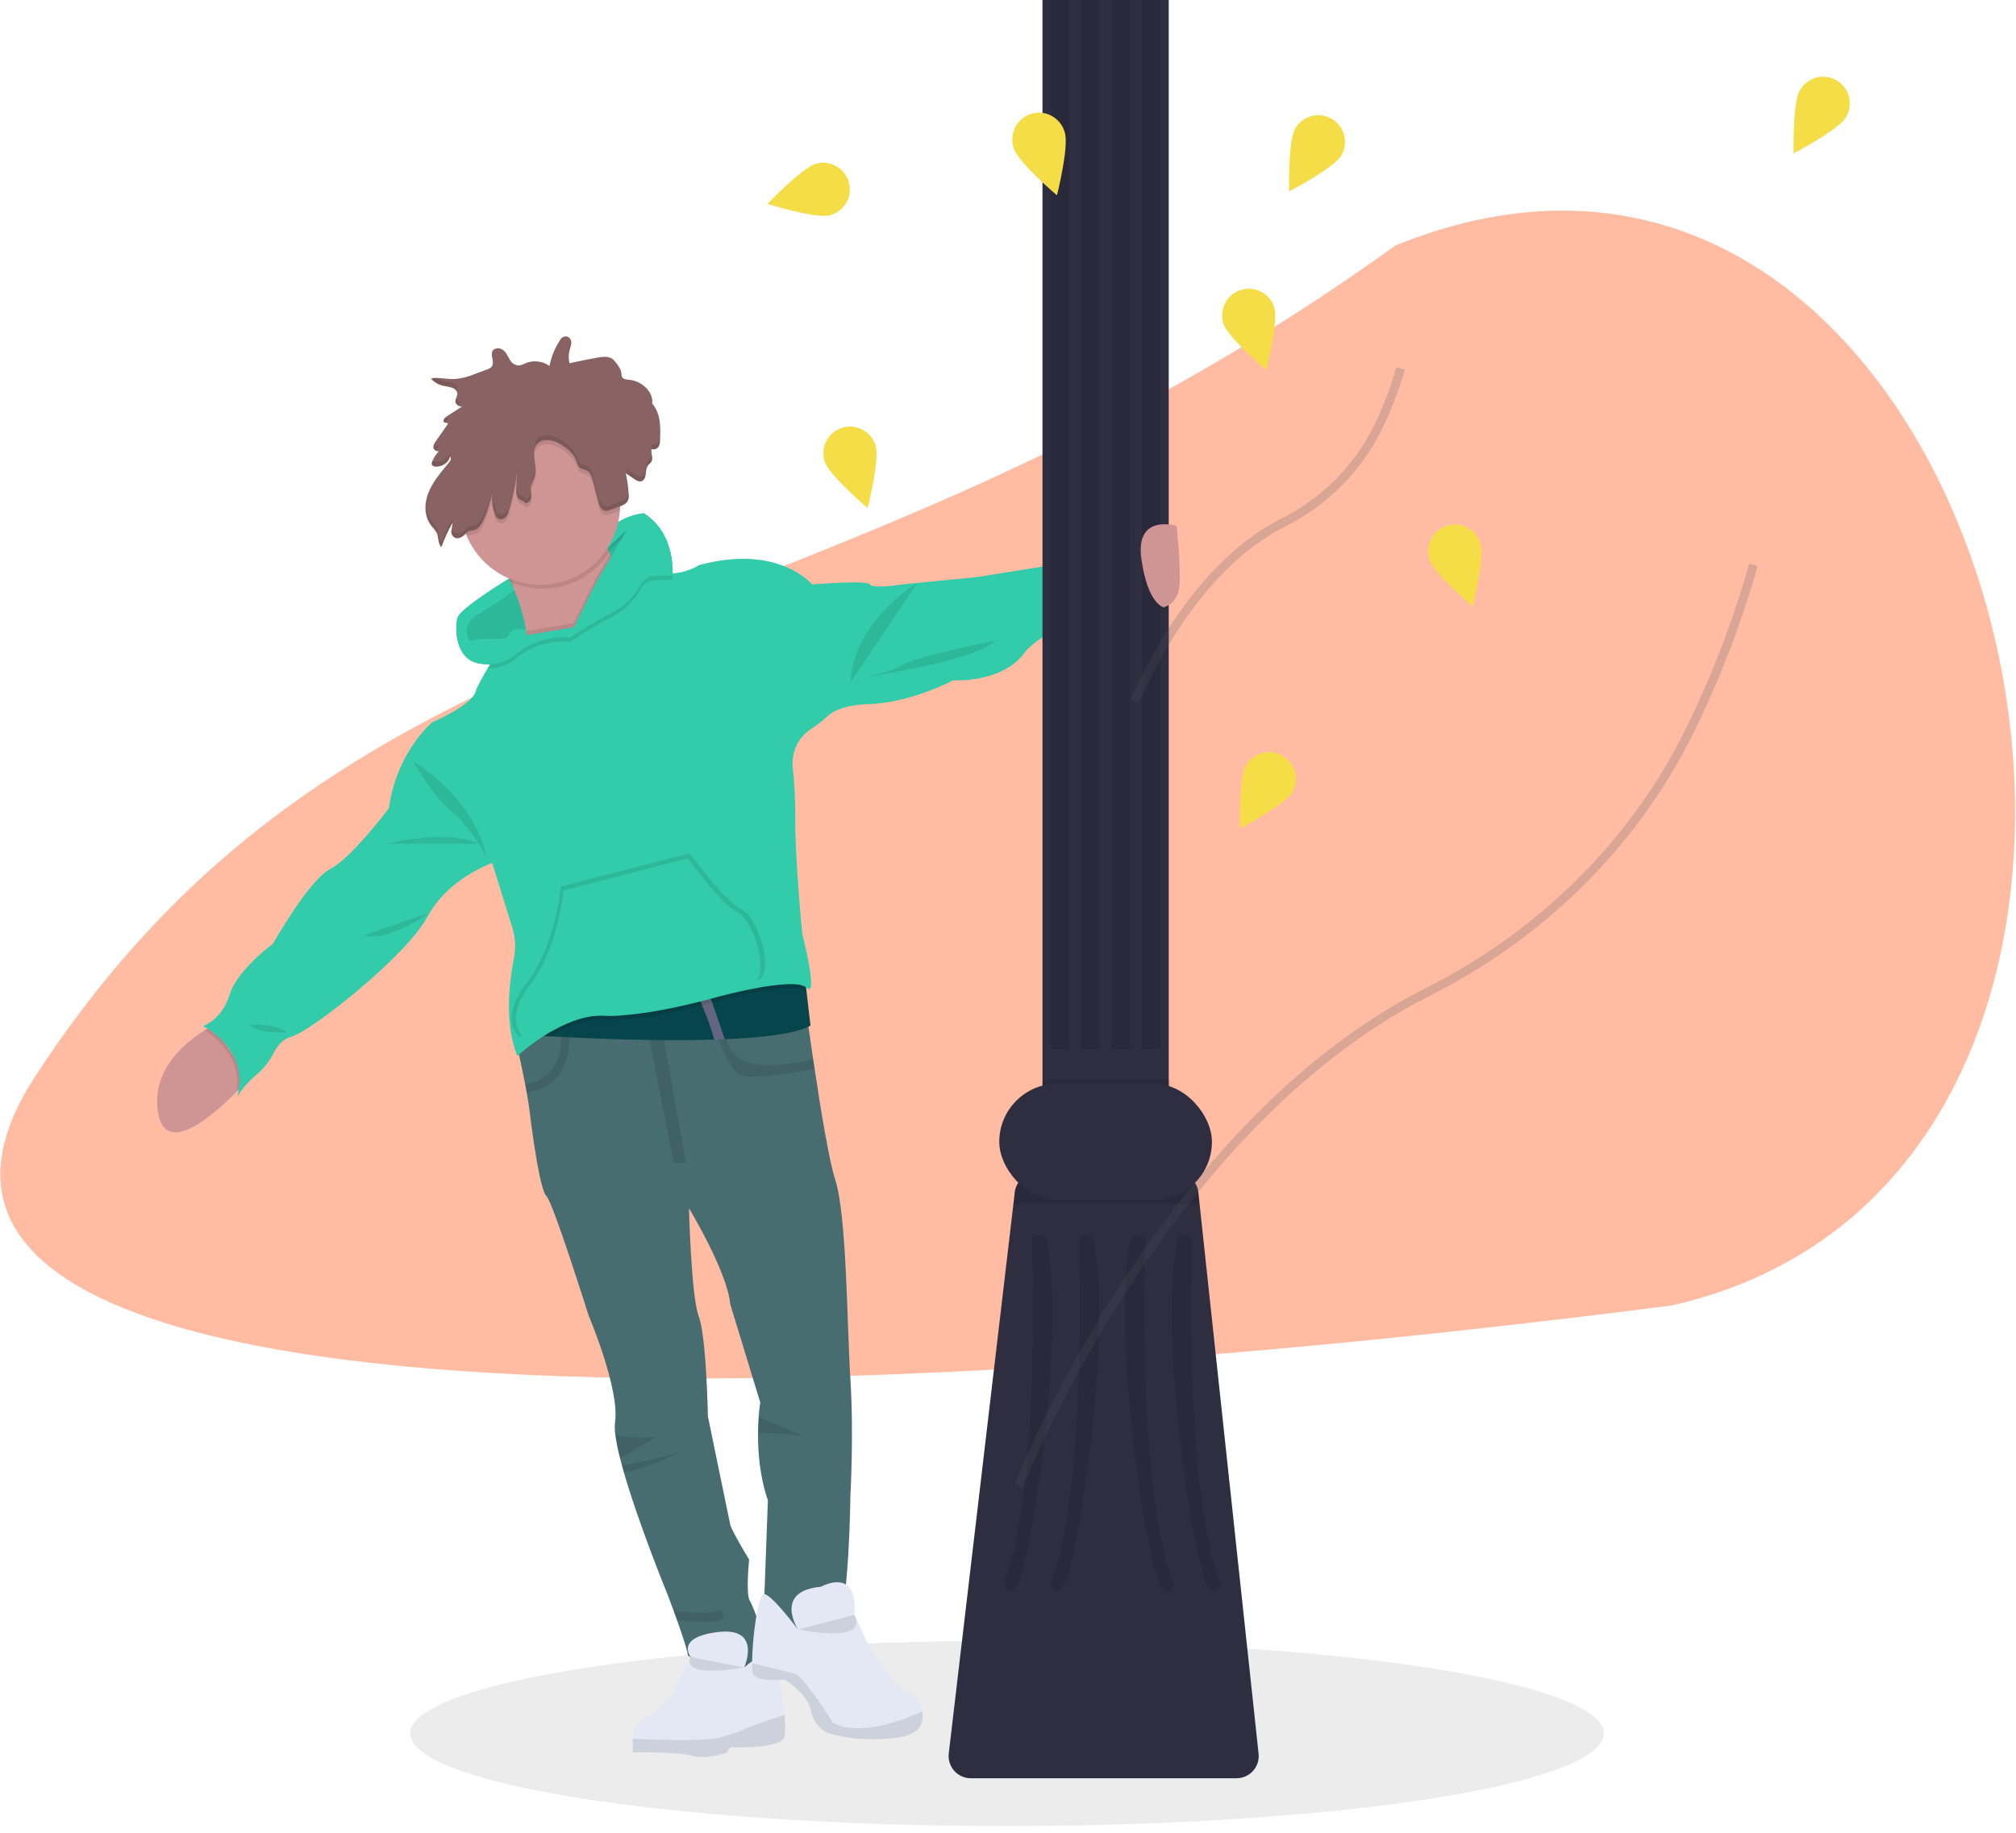 <svg xmlns="http://www.w3.org/2000/svg" width="231" height="210" viewBox="0 0 231 210">
  <g fill="none" fill-rule="evenodd">
    <path fill="#FFBCA3" fill-rule="nonzero" d="M4.013,123.365 C-21.397,162.395 78.961,164.033 191.568,149.579 C261.414,133.767 230.346,-0.536 159.893,28.128 C93.414,76.024 40.943,66.639 4.013,123.365 Z"/>
    <g transform="translate(18)">
      <ellipse cx="97.382" cy="198.618" fill="#444" fill-rule="nonzero" opacity=".1" rx="68.382" ry="10.618"/>
      <path fill="#476D71" fill-rule="nonzero" d="M79.443,171.342 C79.443,171.342 79.307,184.268 77.946,186.026 C76.584,187.785 69.464,186.107 69.464,186.107 L69.987,171.901 C69.044,169.173 68.835,166.315 68.858,164.172 C68.858,163.487 68.892,162.866 68.931,162.361 C69.007,161.316 69.112,160.699 69.112,160.699 L65.67,149.417 C65.349,145.733 60.949,138.443 60.949,138.443 C60.949,138.443 61.189,148.526 62.07,150.846 C62.95,153.167 63.115,162.288 63.115,162.288 C63.115,162.288 65.516,173.973 65.676,174.694 C65.835,175.415 67.836,178.694 67.836,178.694 C67.836,178.694 67.437,182.695 67.917,183.416 C68.398,184.137 70.397,189.739 69.916,190.779 C69.436,191.819 60.795,190.376 60.795,189.577 C60.795,189.156 60.168,187.296 59.575,185.639 L59.193,184.579 C58.832,183.593 58.553,182.857 58.553,182.857 C58.553,182.857 55.219,174.741 53.476,168.671 C53.403,168.41 53.335,168.17 53.267,167.927 C53.189,167.639 53.116,167.36 53.048,167.085 C52.806,166.175 52.622,165.25 52.496,164.316 C52.431,163.857 52.423,163.392 52.473,162.931 C53.032,159.168 49.431,150.687 49.431,150.687 C49.431,150.687 45.35,137.722 44.629,137.082 C43.908,136.442 43.027,130.202 42.708,127.479 C42.635,126.842 42.507,126.048 42.353,125.204 C42.301,124.903 42.243,124.597 42.186,124.289 C41.697,121.768 41.096,119.157 41.096,119.157 L50.072,113.234 L73.679,110.673 C73.679,110.673 74.337,115.732 75.166,121.308 C75.223,121.695 75.283,122.092 75.343,122.481 C76.127,127.722 77.049,133.147 77.679,135.08 C79.038,139.243 79.038,151.646 79.44,157.966 C79.843,164.287 79.443,171.342 79.443,171.342 Z"/>
      <polygon fill="#000" fill-rule="nonzero" points="56.222 118.065 59.193 133.233 60.604 133.233 57.782 117.537" opacity=".1"/>
      <path fill="#000" fill-rule="nonzero" d="M42.364 125.206C42.311 124.906 42.254 124.6 42.196 124.292 43.579 124.01 46.706 122.857 46.22 118.238L47.179 118.238C47.179 118.238 48.088 124.323 42.364 125.206zM75.354 122.491C73.561 122.821 67.959 123.785 66.786 123.147 65.388 122.387 64.006 118.266 64.006 118.266L65.286 118.065C65.286 118.065 64.158 124.109 75.176 121.318 75.233 121.705 75.294 122.097 75.354 122.491z" opacity=".1"/>
      <path fill="#07454C" fill-rule="nonzero" d="M74.87,117.506 C73.256,118.444 69.464,118.896 65.051,119.074 C64.649,119.089 64.244,119.105 63.831,119.116 C56.677,119.34 48.323,118.935 44.995,118.745 C44.057,118.692 43.518,118.656 43.518,118.656 L46.44,116.636 L51.242,114.875 L61.343,112.894 L74.288,112.534 L74.418,113.644 L74.87,117.506 Z"/>
      <path fill="#63667E" fill-rule="nonzero" d="M65.051,119.084 C64.649,119.1 64.244,119.116 63.831,119.126 C63.324,116.978 61.725,113.545 61.725,113.545 L63.084,113.365 L65.051,119.084 Z"/>
      <path fill="#CF9595" fill-rule="nonzero" d="M10.549,123.539 C10.549,123.539 9.985,124.192 9.117,125.076 C6.484,127.754 1.062,132.538 0.137,127.621 C-0.822,122.523 3.502,119.259 5.459,118.052 C6.013,117.71 6.376,117.53 6.376,117.53 L10.549,123.539 Z"/>
      <path fill="#33CCAB" fill-rule="nonzero" d="M59.044,65.952 C59.044,65.952 55.984,64.031 55.415,64.211 C54.845,64.392 55.415,66.968 55.415,66.968 C54.677,68.376 53.51,69.512 52.083,70.213 C50.448,71.068 48.864,72.019 47.341,73.061 C44.956,72.829 42.584,73.613 40.809,75.222 C39.567,76.057 38.027,76.32 36.579,75.943 C34.206,75.285 34.089,72.045 34.418,70.814 C34.679,69.847 38.635,67.339 40.339,66.294 L40.339,66.294 C40.809,66.006 41.107,65.831 41.107,65.831 C41.107,65.831 48.794,65.57 50.529,62.291 C51.063,61.277 51.858,60.426 52.833,59.824 L52.833,59.824 L52.878,59.801 L53.097,59.67 L53.168,59.631 C53.975,59.186 54.864,58.907 55.781,58.811 C59.535,61.209 59.044,65.952 59.044,65.952 Z"/>
      <path fill="#000" fill-rule="nonzero" d="M59.044 65.952C59.044 65.952 55.984 64.031 55.415 64.211 54.845 64.392 55.415 66.968 55.415 66.968 54.677 68.376 53.51 69.512 52.083 70.213 50.448 71.068 48.864 72.019 47.341 73.061 44.956 72.829 42.584 73.613 40.809 75.222 39.567 76.057 38.027 76.32 36.579 75.943 34.206 75.285 34.089 72.045 34.418 70.814 34.679 69.847 38.635 67.339 40.339 66.294L40.339 66.294C40.809 66.006 41.107 65.831 41.107 65.831 41.107 65.831 48.794 65.57 50.529 62.291 51.063 61.277 51.858 60.426 52.833 59.824L52.833 59.824 52.878 59.801 53.097 59.67 53.168 59.631C53.975 59.186 54.864 58.907 55.781 58.811 59.535 61.209 59.044 65.952 59.044 65.952zM74.418 113.655L74.418 113.655C72.979 112.293 64.016 114.773 64.016 114.773 64.016 114.773 57.845 116.545 53.136 116.832 52.495 116.875 51.853 116.882 51.211 116.855 49.233 116.754 47.171 117.553 45.441 118.512L45.005 118.773C44.067 118.721 43.529 118.684 43.529 118.684L46.45 116.665 51.253 114.904 61.354 112.923 74.298 112.563 74.418 113.655zM9.117 125.076C9.716 121.088 6.622 118.771 5.459 118.052 6.013 117.71 6.376 117.53 6.376 117.53L10.557 123.539C10.557 123.539 9.985 124.192 9.117 125.076z" opacity=".1"/>
      <path fill="#33CCAB" fill-rule="nonzero" d="M108.26,70.754 C108.26,70.754 101.856,71.538 99.298,74.914 C96.74,78.289 91.214,77.955 91.214,77.955 C91.214,77.955 86.411,80.516 81.611,80.675 C78.761,80.769 77.431,81.485 76.825,82.052 C76.332,82.526 75.795,82.952 75.22,83.324 C73.041,84.678 72.699,86.598 72.848,88.08 C73.035,89.84 73.126,91.609 73.122,93.379 C73.065,98.343 73.93,107.002 73.93,107.002 C73.93,107.002 75.85,114.525 74.408,113.166 C72.965,111.807 64.006,114.284 64.006,114.284 C64.006,114.284 57.834,116.056 53.126,116.346 C52.485,116.388 51.842,116.395 51.2,116.367 C49.222,116.265 47.161,117.065 45.431,118.026 C43.943,118.866 42.55,119.865 41.279,121.007 C39.748,117.211 40.386,112.327 40.887,109.803 C41.122,108.638 41.061,107.433 40.71,106.297 L38.397,98.882 C38.397,98.882 33.357,100.601 30.956,105.082 C28.555,109.563 17.591,118.206 15.427,118.768 C14.437,119.029 13.8,119.8 13.4,120.568 C12.886,121.596 12.164,122.505 11.281,123.239 C10.462,123.928 9.757,124.742 9.191,125.65 C10.633,120.208 5.271,117.566 5.271,117.566 C5.271,117.566 7.429,116.845 8.31,113.971 C9.191,111.097 13.274,108.131 13.274,108.131 C13.274,108.131 17.437,100.768 19.838,99.566 C22.239,98.364 26.561,92.605 26.561,92.605 C27.439,86.123 31.525,82.763 31.525,82.763 C31.525,82.763 36.009,80.842 36.49,79.256 C36.657,78.713 37.206,77.702 37.862,76.609 C38.473,75.58 39.168,74.485 39.73,73.631 C40.292,72.776 40.733,72.118 40.733,72.118 L47.919,72.05 L49.225,72.037 L53.053,64.831 C53.053,64.831 54.414,63.472 56.774,65.071 C57.452,65.524 58.258,65.746 59.073,65.703 C60.142,65.634 61.179,65.308 62.096,64.752 C71.22,62.27 75.061,66.968 75.061,66.968 C75.061,66.968 81.382,66.432 81.7,66.968 C82.019,67.504 85.301,66.968 85.301,66.968 L94.025,66.111 L107.471,63.953 L108.26,70.754 Z"/>
      <path fill="#CF9595" fill-rule="nonzero" d="M55.762,68.353 L51.681,75.073 C51.681,75.073 40.558,83.157 42.16,76.834 C42.419,75.771 42.512,74.673 42.434,73.581 C42.411,73.155 42.361,72.729 42.298,72.309 C42.008,70.565 41.495,68.866 40.772,67.253 C40.691,67.059 40.608,66.874 40.511,66.691 C40.386,66.43 40.263,66.168 40.14,65.923 C39.625,64.88 39.039,63.873 38.387,62.91 C38.387,62.91 50.471,53.067 50.871,59.229 C50.959,60.62 51.276,61.988 51.812,63.276 L51.906,63.493 C52.578,65.012 53.545,66.382 54.751,67.524 C55.066,67.826 55.405,68.103 55.762,68.353 L55.762,68.353 Z"/>
      <path fill="#33CCAB" fill-rule="nonzero" d="M39.599,74.595 L41.48,80.194 L49.133,81.435 L53.523,76.607 C53.523,76.607 56.045,73.006 56.204,72.925 C56.363,72.844 56.763,69.406 56.763,69.406 L57.233,67.462 L54.273,66.466 L50.111,70.987 L48.41,72.032 L46.521,72.492 L40.25,74.321 L39.599,74.595 Z"/>
      <path fill="#000" fill-rule="nonzero" d="M59.044 66.432C59.044 66.432 56.954 66.411 56.397 66.592 55.841 66.772 55.415 67.446 55.415 67.446 54.678 68.855 53.511 69.993 52.083 70.694 50.448 71.549 48.864 72.5 47.341 73.542 44.956 73.308 42.584 74.093 40.809 75.703 39.933 76.29 38.903 76.605 37.848 76.607 38.46 75.577 39.155 74.483 39.717 73.628 42.298 73.346 47.762 72.345 47.762 72.345L47.905 72.047C48.412 71.002 50.129 67.472 50.761 66.406 51.498 65.162 53.808 61.277 53.881 61.154L51.613 63.229 52.825 60.308 52.825 60.308 52.87 60.284 53.089 60.154 53.16 60.114C53.967 59.669 54.856 59.39 55.773 59.294 58.634 61.123 59.041 64.284 59.073 65.709 59.077 65.95 59.067 66.192 59.044 66.432zM40.331 65.816L40.924 67.122C40.924 67.122 40.874 67.164 40.77 67.242 40.689 67.049 40.605 66.863 40.508 66.68 40.383 66.419 40.26 66.158 40.137 65.912 40.2 65.876 40.258 65.837 40.315 65.805L40.331 65.816z" opacity=".1"/>
      <path fill="#000" fill-rule="nonzero" d="M54.762,67.524 C54.042,68.448 53.127,69.202 52.083,69.732 C50.448,70.588 48.864,71.54 47.341,72.583 C45.642,72.415 43.932,72.763 42.434,73.581 C42.411,73.155 42.361,72.729 42.298,72.309 C44.869,71.911 47.762,71.381 47.762,71.381 C47.762,71.381 50.014,66.701 50.761,65.442 C51.023,65.019 51.451,64.279 51.916,63.493 C52.589,65.012 53.556,66.382 54.762,67.524 Z" opacity=".1"/>
      <path fill="#33CCAB" fill-rule="nonzero" d="M59.044,65.952 C59.044,65.952 56.954,65.931 56.395,66.111 C55.836,66.291 55.415,66.968 55.415,66.968 C54.677,68.376 53.51,69.512 52.083,70.213 C50.448,71.068 48.864,72.019 47.341,73.061 C44.956,72.829 42.584,73.613 40.809,75.222 C39.567,76.057 38.027,76.32 36.579,75.943 C34.206,75.285 34.089,72.045 34.418,70.814 C34.679,69.847 38.635,67.339 40.339,66.294 L40.339,66.294 L40.932,67.613 C39.696,68.56 38.402,69.429 37.057,70.213 C34.504,71.742 35.795,73.393 35.795,73.393 C36.713,73.234 37.646,73.173 38.577,73.21 C39.9,73.299 47.762,71.859 47.762,71.859 C47.762,71.859 50.014,67.177 50.761,65.92 C51.509,64.663 53.808,60.791 53.881,60.668 L51.613,62.759 L52.825,59.837 L52.825,59.837 L52.87,59.814 L53.089,59.683 L53.16,59.644 C53.967,59.199 54.856,58.92 55.773,58.824 C59.535,61.209 59.044,65.952 59.044,65.952 Z"/>
      <path fill="#000" fill-rule="nonzero" d="M51.822,63.281 C49.394,67.033 44.608,68.476 40.511,66.691 C39.907,65.375 39.197,64.11 38.387,62.91 C38.387,62.91 50.471,53.067 50.871,59.229 C50.961,60.623 51.283,61.992 51.822,63.281 Z" opacity=".1"/>
      <path fill="#CF9595" fill-rule="nonzero" d="M53.053,57.844 C53.053,58.072 53.045,58.297 53.029,58.518 C52.672,63.49 48.398,67.26 43.42,66.994 C38.443,66.729 34.594,62.525 34.768,57.543 C34.942,52.562 39.074,48.637 44.058,48.718 C49.042,48.8 53.043,52.859 53.053,57.844 L53.053,57.844 Z"/>
      <path fill="#000" fill-rule="nonzero" d="M29.357,87.239 C29.357,87.239 31.366,90.999 33.838,93.068 C36.31,95.137 37.757,98.351 37.757,98.351 C37.757,98.351 37.039,92.119 29.357,87.239 Z" opacity=".1"/>
      <path fill="#000" fill-rule="nonzero" d="M26.234 96.681C26.234 96.681 33.289 94.92 36.84 96.681L26.234 96.681zM23.674 107.177L31.264 104.565C31.264 104.565 26.401 108.045 23.674 107.177zM10.549 117.407C10.549 117.407 13.831 117.247 14.871 118.287 14.871 118.287 11.67 118.528 10.549 117.407zM87.127 66.785C87.127 66.785 79.769 71.154 79.443 78.195L87.127 66.785zM96.016 73.393C96.016 73.393 86.892 75.235 85.371 76.194 83.851 77.153 80.572 77.634 80.572 77.634 80.572 77.634 93.774 75.875 96.016 73.393zM69.253 112.014C68.589 112.704 60.398 114.648 53.076 116.273 52.412 116.317 51.745 116.325 51.08 116.296 49.029 116.192 46.899 117.015 45.097 118.003 42.886 118.473 41.457 118.768 41.457 118.768 41.457 118.768 39.05 116.871 42.369 112.589 45.687 108.306 46.27 101.549 46.27 101.549L61.043 97.771C61.043 97.771 65.028 103.258 66.935 104.139 68.842 105.019 70.481 110.744 69.253 112.014z" opacity=".1"/>
      <path fill="#33CCAB" fill-rule="nonzero" d="M68.73,112.205 C68.087,112.879 60.189,114.765 53.129,116.346 C52.488,116.388 51.845,116.395 51.203,116.367 C49.225,116.265 47.163,117.065 45.434,118.026 C43.302,118.481 41.922,118.768 41.922,118.768 C41.922,118.768 39.602,116.926 42.802,112.759 C46.003,108.591 46.562,102.033 46.562,102.033 L60.808,98.354 C60.808,98.354 64.649,103.684 66.488,104.541 C68.328,105.398 69.906,110.974 68.73,112.205 Z"/>
      <path fill="#000" fill-rule="nonzero" d="M57.165 164.661L53.053 167.096C52.811 166.185 52.627 165.26 52.501 164.326 53.1 164.825 57.165 164.661 57.165 164.661zM53.278 167.937C54.73 167.66 58.179 166.97 60.071 166.322 58.357 167.159 55.255 168.556 53.494 168.674 53.413 168.431 53.345 168.18 53.278 167.937zM61.283 165.706C61.132 165.891 60.688 166.1 60.074 166.312 60.808 165.967 61.283 165.706 61.283 165.706zM63.766 185.825C62.6 185.922 60.706 185.765 59.585 185.65L59.203 184.589C60.403 184.717 62.783 184.918 63.766 184.626 65.106 184.228 65.508 185.686 63.766 185.825zM74.178 164.559C73.985 164.533 70.875 164.182 68.874 164.172 68.874 163.487 68.908 162.866 68.947 162.361 70.326 162.944 73.971 164.488 74.178 164.559z" opacity=".1"/>
      <path fill="#E3E8F4" fill-rule="nonzero" d="M71.889,198.97 C71.528,200.457 65.707,200.196 65.707,200.196 L65.226,200.833 C65.226,200.833 62.987,201.654 61.307,201.173 C59.627,200.692 54.513,200.794 54.513,200.794 L54.513,199.151 C54.513,197.011 56.915,196.31 56.915,196.31 C56.915,196.31 58.934,194.63 59.635,192.929 C60.071,191.876 60.578,190.854 61.153,189.87 C61.153,189.87 59.274,187.589 64.314,186.995 C69.279,186.421 67.332,190.928 67.277,191.053 C67.358,190.98 69.221,189.305 70.256,189.833 C71.003,190.217 71.68,193.854 71.892,196.488 C71.988,197.606 71.994,198.534 71.889,198.97 Z"/>
      <path fill="#000" fill-rule="nonzero" d="M71.889,198.97 C71.528,200.457 65.707,200.196 65.707,200.196 L65.226,200.833 C65.226,200.833 62.987,201.654 61.307,201.173 C59.627,200.692 54.513,200.794 54.513,200.794 L54.513,199.226 C57.591,199.378 63.753,199.582 65.137,198.868 C65.137,198.868 66.797,198.448 67.178,198.168 C67.499,197.93 70.88,196.825 71.881,196.498 C71.988,197.606 71.994,198.534 71.889,198.97 Z" opacity=".1"/>
      <path fill="#E3E8F4" fill-rule="nonzero" d="M84.632,199.135 C79.33,199.715 76.569,198.432 76.569,198.432 C75.68,197.887 75.074,196.981 74.909,195.952 C74.63,194.212 71.967,192.454 71.967,192.454 C71.967,192.454 68.688,192.772 68.286,191.811 C68.189,191.403 68.152,190.983 68.176,190.565 C68.176,187.986 68.821,182.569 69.566,182.648 C70.444,182.744 73.159,186.34 73.431,186.7 C73.193,186.313 70.831,182.287 76.07,181.809 C76.07,181.809 80.349,179.389 79.911,185.031 L81.711,188.911 C81.711,188.911 85.254,194.136 86.132,193.954 C86.552,193.867 87.438,194.912 87.673,196.093 C87.927,197.382 87.402,198.832 84.632,199.135 Z"/>
      <path fill="#000" fill-rule="nonzero" d="M53.053,57.844 C53.053,58.072 53.045,58.297 53.029,58.518 L52.807,58.601 L51.948,58.915 C51.803,58.977 51.648,59.013 51.49,59.02 C51.241,59.009 51.011,58.885 50.866,58.682 C50.742,58.494 50.654,58.284 50.605,58.063 L49.954,55.563 C49.823,55.066 49.622,54.494 49.066,54.309 C48.903,54.273 48.743,54.226 48.587,54.167 C48.24,54.003 48.167,53.616 48.049,53.292 C47.788,52.537 47.09,51.933 46.335,51.463 C45.825,51.106 45.218,50.911 44.595,50.904 C44.261,50.909 43.939,51.025 43.678,51.233 C43.132,51.696 43.207,52.32 43.273,52.979 C43.338,53.637 43.513,54.34 43.32,54.998 C43.189,55.427 42.91,55.827 42.86,56.271 C42.818,56.629 42.936,56.992 42.915,57.35 C42.906,57.748 42.625,58.088 42.236,58.17 C42.202,57.954 41.885,57.883 41.674,57.765 C41.196,57.504 41.169,56.934 41.19,56.459 C41.227,55.748 41.261,55.035 41.295,54.324 C41.084,55.914 40.756,57.486 40.315,59.027 C40.261,59.295 40.136,59.544 39.954,59.749 C39.735,59.967 39.405,60.03 39.121,59.908 C38.959,59.806 38.84,59.649 38.784,59.466 C38.45,58.639 38.335,57.739 38.449,56.853 C38.159,58.011 37.869,59.182 37.31,60.269 C37.088,60.7 36.751,61.167 36.205,61.254 C36.038,61.259 35.873,61.286 35.714,61.335 C35.65,61.365 35.593,61.406 35.544,61.457 C34.087,58.057 34.829,54.113 37.422,51.474 C40.014,48.834 43.944,48.023 47.37,49.419 C50.796,50.814 53.04,54.142 53.05,57.841 L53.053,57.844 Z" opacity=".1"/>
      <path fill="#896363" fill-rule="nonzero" d="M43.678,50.765 C43.938,50.556 44.261,50.439 44.595,50.434 C45.218,50.441 45.824,50.636 46.335,50.993 C47.09,51.453 47.777,52.054 48.049,52.822 C48.167,53.146 48.237,53.535 48.572,53.7 C48.728,53.755 48.888,53.802 49.05,53.838 C49.609,54.024 49.81,54.596 49.938,55.092 L50.594,57.593 C50.637,57.813 50.721,58.023 50.842,58.212 C50.987,58.416 51.217,58.541 51.467,58.552 C51.625,58.545 51.781,58.509 51.927,58.445 L52.786,58.131 C53.238,57.967 53.73,57.771 53.936,57.389 C54.044,57.143 54.08,56.871 54.04,56.605 C53.99,55.807 53.878,55.014 53.706,54.233 L54.694,54.904 C54.931,55.064 55.229,55.234 55.512,55.145 C55.697,55.075 55.84,54.922 55.896,54.732 C56.073,54.241 55.945,53.653 56.316,53.248 C56.405,53.154 56.515,53.073 56.593,52.973 C56.93,52.54 56.531,51.952 56.669,51.445 C56.943,51.553 57.256,51.464 57.432,51.228 C57.568,51.009 57.634,50.754 57.623,50.496 C57.701,49.02 57.738,47.421 56.726,46.219 C56.912,45.012 55.632,43.698 54.216,43.533 C53.863,43.491 53.432,43.47 53.278,43.201 C53.223,43.072 53.199,42.931 53.207,42.791 C53.17,42.334 52.865,41.926 52.569,41.542 C52.451,41.373 52.307,41.224 52.141,41.1 C51.673,40.792 51.007,40.876 50.427,40.98 C49.363,41.17 48.305,41.384 47.255,41.62 C47.132,41.104 47.14,40.565 47.278,40.053 C47.385,39.666 47.568,39.269 47.37,38.882 C47.267,38.686 47.069,38.558 46.847,38.545 C46.565,38.538 46.305,38.699 46.186,38.955 C45.584,39.855 45.169,40.866 44.963,41.929 C44.161,41.361 43.124,41.243 42.215,41.615 C41.989,41.742 41.743,41.831 41.488,41.877 C41.056,41.871 40.659,41.637 40.443,41.262 C40.156,40.818 40.025,40.29 39.466,40 C39.213,39.867 38.911,39.867 38.658,40 C37.919,40.432 38.841,41.5 38.293,42.062 C38.14,42.193 37.962,42.291 37.77,42.349 L36.398,42.854 C35.667,43.166 34.891,43.361 34.099,43.431 C33.19,43.468 32.27,43.188 31.376,43.376 C31.736,43.785 32.213,44.073 32.743,44.199 C33.067,44.28 33.409,44.306 33.725,44.411 C34.037,44.48 34.291,44.706 34.397,45.007 C34.467,45.375 34.112,45.73 34.183,46.099 C34.294,46.426 34.627,46.622 34.966,46.561 L33.344,47.607 C33.051,47.795 32.725,48.069 32.834,48.367 L33.357,48.518 L31.949,50.538 C31.766,50.743 31.661,51.006 31.653,51.28 C31.681,51.422 31.767,51.547 31.889,51.624 C32.012,51.7 32.161,51.723 32.301,51.685 C31.964,52.037 31.698,52.45 31.518,52.903 C31.451,53.023 31.446,53.168 31.504,53.292 C31.63,53.428 31.814,53.496 31.998,53.472 C32.756,53.472 33.459,52.95 33.566,52.304 C33.799,52.566 33.55,52.874 33.328,53.138 C32.437,54.209 31.528,55.301 31.055,56.55 C30.582,57.799 30.603,59.257 31.489,60.331 C31.685,60.539 31.86,60.766 32.011,61.008 C32.294,61.546 32.132,62.236 32.57,62.693 C32.923,61.726 33.352,60.788 33.851,59.887 C33.823,60.204 33.776,60.519 33.712,60.83 C33.669,61.169 33.85,61.496 34.159,61.64 C34.619,61.807 35.097,61.45 35.398,61.118 C35.472,61.019 35.568,60.938 35.677,60.88 C35.836,60.832 36,60.805 36.166,60.799 C36.712,60.713 37.046,60.248 37.271,59.814 C37.83,58.73 38.123,57.559 38.41,56.396 C38.295,57.282 38.411,58.182 38.747,59.009 C38.801,59.192 38.92,59.349 39.082,59.451 C39.367,59.571 39.696,59.507 39.915,59.289 C40.098,59.085 40.222,58.836 40.276,58.568 C40.716,57.026 41.044,55.454 41.256,53.864 L41.151,55.999 C41.128,56.48 41.151,57.044 41.632,57.306 C41.849,57.423 42.155,57.494 42.196,57.708 C42.587,57.629 42.869,57.288 42.873,56.89 C42.897,56.529 42.779,56.169 42.821,55.808 C42.87,55.367 43.153,54.967 43.281,54.536 C43.474,53.88 43.304,53.193 43.234,52.519 C43.163,51.845 43.124,51.225 43.678,50.765 Z"/>
      <path fill="#000" fill-rule="nonzero" d="M84.632 199.135C79.33 199.715 76.569 198.432 76.569 198.432 75.68 197.887 75.074 196.981 74.909 195.952 74.63 194.212 71.967 192.454 71.967 192.454 71.967 192.454 68.688 192.772 68.286 191.811 68.189 191.403 68.152 190.983 68.176 190.565 69.388 190.855 72.182 191.521 73.046 191.769 74.17 192.088 77.452 197.41 77.452 197.41 80.611 199.072 85.839 196.94 87.673 196.104 87.927 197.382 87.402 198.832 84.632 199.135zM61.153 189.87C61.153 189.87 59.538 192.347 67.277 191.066M73.433 186.7C73.433 186.7 81.596 188.474 79.913 185.031" opacity=".1"/>
      <path fill="#000" fill-rule="nonzero" d="M3.504 6.833C3.459 6.948 3.445 7.073 3.462 7.196 3.496 7.337 3.584 7.459 3.708 7.536L4.259 7.18C3.959 7.233 3.658 7.095 3.504 6.833zM2.009 5.299C2.336 5.38 2.678 5.406 2.994 5.511 3.258 5.581 3.484 5.751 3.624 5.986 3.669 5.872 3.683 5.747 3.666 5.626 3.56 5.324 3.306 5.099 2.994 5.03 2.678 4.925 2.336 4.899 2.009 4.818 1.691 4.738 1.389 4.603 1.118 4.418.959 4.424.801 4.444.645 4.476 1.004 4.884 1.481 5.172 2.009 5.299L2.009 5.299zM3.154 20.506C2.654 21.406 2.225 22.345 1.871 23.312 1.434 22.855 1.594 22.165 1.312 21.627 1.161 21.384.986 21.157.789 20.95.344 20.404.086 19.728.055 19.024-.017 19.891.245 20.752.789 21.431.986 21.638 1.161 21.865 1.312 22.108 1.594 22.646 1.434 23.333 1.871 23.793 2.203 22.888 2.6 22.009 3.06 21.162 3.117 20.948 3.148 20.727 3.154 20.506zM.993 12.051C.947 12.154.928 12.267.938 12.38.968 12.542 1.074 12.681 1.223 12.753 1.332 12.594 1.453 12.444 1.586 12.304 1.353 12.375 1.103 12.268.993 12.051zM16.458 1.758C16.47 1.554 16.502 1.35 16.555 1.152 16.649.818 16.796.478 16.704.138 16.668.316 16.605.496 16.555.661 16.458 1.018 16.425 1.39 16.458 1.758L16.458 1.758zM7.658 1.466C7.629 1.77 7.653 2.077 7.729 2.372 7.759 2.068 7.735 1.762 7.658 1.466L7.658 1.466zM2.858 12.923C2.741 13.558 2.035 14.078 1.291 14.091 1.126 14.104.962 14.054.834 13.95L.81 14.002C.744 14.122.738 14.267.794 14.392.922 14.527 1.106 14.593 1.291 14.569 1.599 14.564 1.901 14.479 2.166 14.321 2.32 14.13 2.477 13.942 2.631 13.757 2.713 13.663 2.788 13.563 2.856 13.459 2.861 13.441 2.866 13.423 2.869 13.404L2.869 13.417C2.983 13.271 2.978 13.065 2.858 12.923L2.858 12.923zM2.242 9.022C2.118 9.134 2.069 9.307 2.116 9.466L2.362 9.537 2.639 9.137 2.242 9.022zM25.87 13.608C25.792 13.707 25.682 13.788 25.593 13.869 25.219 14.274 25.35 14.862 25.172 15.353 25.116 15.543 24.974 15.696 24.788 15.766 24.506 15.855 24.208 15.685 23.97 15.526L22.983 14.854C23.022 15.037 23.059 15.223 23.093 15.408L23.97 16.004C24.208 16.166 24.506 16.336 24.788 16.247 24.973 16.176 25.115 16.024 25.172 15.834 25.35 15.343 25.219 14.755 25.593 14.35 25.682 14.253 25.792 14.175 25.87 14.076 26.009 13.862 26.05 13.6 25.982 13.354 25.965 13.446 25.926 13.533 25.87 13.608zM23.312 17.666C23.301 17.785 23.267 17.901 23.213 18.008 23.006 18.389 22.515 18.585 22.06 18.75L21.203 19.064C21.058 19.126 20.902 19.162 20.744 19.171 20.494 19.16 20.264 19.034 20.119 18.831 19.995 18.642 19.906 18.433 19.858 18.212L19.205 15.711C19.074 15.215 18.875 14.643 18.316 14.457 18.154 14.42 17.995 14.374 17.838 14.319 17.491 14.151 17.417 13.765 17.316 13.441 17.054 12.683 16.357 12.082 15.601 11.612 15.09 11.255 14.484 11.061 13.861 11.052 13.527 11.057 13.204 11.174 12.944 11.384 12.508 11.753 12.469 12.226 12.503 12.738 12.523 12.398 12.683 12.081 12.944 11.862 13.205 11.654 13.528 11.538 13.861 11.531 14.484 11.541 15.089 11.736 15.601 12.09 16.357 12.552 17.044 13.153 17.316 13.919 17.43 14.243 17.504 14.629 17.838 14.797 17.995 14.852 18.154 14.899 18.316 14.935 18.875 15.121 19.074 15.693 19.205 16.189L19.858 18.687C19.905 18.908 19.994 19.118 20.119 19.307 20.263 19.512 20.494 19.638 20.744 19.649 20.902 19.639 21.057 19.603 21.203 19.542L22.055 19.233C22.51 19.069 23.001 18.873 23.208 18.491 23.316 18.245 23.352 17.973 23.312 17.707 23.315 17.702 23.315 17.687 23.312 17.666zM26.9 11.133C26.911 11.391 26.845 11.646 26.709 11.865 26.532 12.101 26.22 12.19 25.946 12.082 25.908 12.254 25.908 12.432 25.946 12.604L25.946 12.568C26.22 12.676 26.532 12.587 26.709 12.351 26.844 12.132 26.911 11.877 26.9 11.619 26.923 11.194 26.941 10.757 26.931 10.326 26.926 10.59 26.913 10.872 26.9 11.133zM7.713 17.007C7.468 18.187 7.086 19.334 6.574 20.425 6.349 20.859 6.015 21.324 5.466 21.41 5.301 21.417 5.136 21.444 4.978 21.491 4.869 21.55 4.775 21.631 4.701 21.729 4.4 22.068 3.917 22.426 3.462 22.251 3.243 22.166 3.084 21.973 3.041 21.742 3.041 21.804 3.02 21.865 3.015 21.925 2.967 22.263 3.149 22.593 3.462 22.732 3.922 22.902 4.4 22.541 4.701 22.209 4.776 22.113 4.87 22.033 4.978 21.974 5.136 21.925 5.3 21.897 5.466 21.893 6.015 21.807 6.349 21.342 6.574 20.908 7.063 19.873 7.431 18.785 7.669 17.666 7.669 17.445 7.684 17.225 7.713 17.007zM10.559 14.483C10.347 16.073 10.019 17.644 9.579 19.186 9.525 19.455 9.4 19.704 9.216 19.907 8.997 20.126 8.667 20.19 8.382 20.069 8.222 19.967 8.105 19.81 8.05 19.628 7.834 19.085 7.71 18.51 7.684 17.927 7.65 18.673 7.778 19.417 8.058 20.109 8.112 20.291 8.23 20.449 8.39 20.553 8.675 20.672 9.004 20.608 9.223 20.391 9.407 20.187 9.533 19.938 9.587 19.67 10.005 18.203 10.321 16.709 10.532 15.199L10.559 14.483zM12.581 15.162C12.453 15.594 12.173 15.991 12.124 16.435 12.107 16.578 12.107 16.723 12.124 16.866 12.186 16.443 12.45 16.059 12.573 15.643 12.656 15.34 12.684 15.024 12.654 14.71 12.645 14.863 12.621 15.015 12.581 15.162zM11.499 18.335C11.463 18.12 11.149 18.05 10.935 17.932 10.632 17.737 10.451 17.399 10.457 17.039L10.457 17.099C10.433 17.579 10.457 18.144 10.937 18.405 11.152 18.523 11.46 18.591 11.502 18.807 11.891 18.726 12.172 18.385 12.179 17.987 12.185 17.863 12.18 17.739 12.166 17.616 12.126 17.976 11.855 18.268 11.499 18.335L11.499 18.335z" opacity=".1" transform="translate(30.736 38.822)"/>
      <path fill="#2F2E41" fill-rule="nonzero" d="M123.679,203.752 L93.241,203.752 C92.514,203.753 91.822,203.443 91.338,202.9 C90.855,202.357 90.627,201.634 90.712,200.912 L98.122,137.941 L98.276,136.611 C98.427,135.33 99.513,134.365 100.803,134.364 L116.783,134.364 C118.083,134.365 119.174,135.345 119.313,136.638 L119.446,137.9 L126.213,200.935 C126.29,201.654 126.058,202.372 125.575,202.909 C125.091,203.447 124.402,203.753 123.679,203.752 Z"/>
      <path fill="#000" fill-rule="nonzero" d="M100.223 141.895C100.223 141.895 101.341 170.461 97.022 181.349 97.022 181.349 97.472 183.669 98.687 181.349 99.902 179.029 104.064 154.86 102.062 142.297 102.062 142.294 101.652 140.933 100.223 141.895zM105.585 141.895C105.585 141.895 106.703 170.461 102.384 181.349 102.384 181.349 102.833 183.669 104.048 181.349 105.263 179.029 109.426 154.86 107.424 142.297 107.424 142.294 107.024 140.933 105.585 141.895zM118.636 141.895C118.636 141.895 117.515 170.461 121.837 181.349 121.837 181.349 121.385 183.669 120.17 181.349 118.955 179.029 114.787 154.857 116.786 142.294 116.786 142.294 117.188 140.933 118.636 141.895zM113.266 141.895C113.266 141.895 112.146 170.461 116.467 181.349 116.467 181.349 116.015 183.669 114.8 181.349 113.585 179.029 109.426 154.857 111.424 142.294 111.424 142.294 111.827 140.933 113.266 141.895z" opacity=".1"/>
      <rect width="14.465" height="126.21" x="101.451" fill="#2F2E41" fill-rule="nonzero"/>
      <path fill="#000" fill-rule="nonzero" d="M119.446,137.907 C119.283,137.951 119.115,137.973 118.947,137.973 L98.423,137.973 C98.322,137.973 98.222,137.965 98.122,137.949 L98.276,136.619 C98.427,135.338 99.513,134.373 100.803,134.372 L116.783,134.372 C118.083,134.373 119.174,135.353 119.313,136.645 L119.446,137.907 Z" opacity=".1"/>
      <rect width="14.614" height="2.521" x="101.451" y="123.688" fill="#000" fill-rule="nonzero" opacity=".1"/>
      <rect width="24.368" height="13.323" x="96.5" y="124.169" fill="#2F2E41" fill-rule="nonzero" rx="6.662"/>
      <rect width="2.08" height="120.208" x="102.423" fill="#000" fill-rule="nonzero" opacity=".1"/>
      <rect width="2.08" height="120.208" x="105.903" fill="#000" fill-rule="nonzero" opacity=".1"/>
      <rect width="2.08" height="120.208" x="109.384" fill="#000" fill-rule="nonzero" opacity=".1"/>
      <rect width="2.08" height="120.208" x="112.867" fill="#000" fill-rule="nonzero" opacity=".1"/>
      <path fill="#CF9595" fill-rule="nonzero" d="M116.82,60.261 C116.82,60.261 112.059,58.779 112.78,64.021 C113.502,69.262 115.341,69.583 115.341,69.583 C115.341,69.583 116.94,69.223 117.141,67.143 C117.343,65.063 116.82,60.261 116.82,60.261 Z"/>
      <path stroke="#535461" d="M0.562,105.803 C0.562,105.803 16.652,64.781 47.413,49.263 C60.326,42.752 70.945,32.436 77.37,19.476 C80.408,13.325 82.876,6.909 84.744,0.308" opacity=".22" transform="translate(98.168 64.406)"/>
      <path stroke="#535461" d="M0.9,38.51 C0.9,38.51 6.713,23.687 17.826,18.085 C22.502,15.764 26.3,11.988 28.648,7.325 C29.746,5.103 30.638,2.786 31.313,0.401" opacity=".22" transform="translate(111.168 41.812)"/>
      <path fill="#F5DD48" fill-rule="nonzero" d="M104.004 15.168C104.526 16.777 103.11 22.379 103.11 22.379 103.11 22.379 98.7 18.651 98.182 17.033 97.791 15.978 98.01 14.792 98.755 13.947 99.499 13.102 100.647 12.734 101.744 12.989 102.841 13.244 103.709 14.081 104.004 15.168L104.004 15.168zM82.317 51.001C82.84 52.61 81.423 58.212 81.423 58.212 81.423 58.212 77.008 54.484 76.49 52.874 76.156 51.833 76.402 50.693 77.136 49.883 77.87 49.072 78.98 48.715 80.049 48.946 81.118 49.177 81.982 49.96 82.317 51.001zM128.006 35.206C128.528 36.815 127.109 42.417 127.109 42.417 127.109 42.417 122.696 38.691 122.179 37.082 121.661 35.473 122.545 33.749 124.154 33.231 125.763 32.712 127.488 33.597 128.006 35.206zM151.642 62.283C152.164 63.89 150.748 69.492 150.748 69.492 150.748 69.492 146.332 65.766 145.81 64.156 145.448 63.109 145.682 61.947 146.42 61.12 147.158 60.294 148.286 59.931 149.368 60.172 150.45 60.413 151.317 61.221 151.634 62.283L151.642 62.283zM135.693 17.817C134.833 19.273 129.707 21.935 129.707 21.935 129.707 21.935 129.563 16.161 130.423 14.705 131.282 13.25 133.158 12.767 134.614 13.626 136.069 14.485 136.552 16.362 135.693 17.817L135.693 17.817zM193.503 13.456C192.643 14.912 187.516 17.574 187.516 17.574 187.516 17.574 187.375 11.797 188.235 10.344 188.779 9.379 189.802 8.784 190.91 8.788 192.018 8.791 193.037 9.393 193.575 10.362 194.113 11.33 194.085 12.514 193.503 13.456L193.503 13.456zM77.091 24.671C75.456 25.097 69.942 23.364 69.942 23.364 69.942 23.364 73.917 19.171 75.552 18.745 76.611 18.47 77.736 18.781 78.503 19.56 79.27 20.339 79.564 21.469 79.273 22.523 78.981 23.577 78.15 24.396 77.091 24.671zM130.059 90.795C129.2 92.25 124.073 94.913 124.073 94.913 124.073 94.913 123.93 89.138 124.789 87.683 125.345 86.741 126.361 86.168 127.454 86.179 128.547 86.189 129.552 86.783 130.089 87.735 130.627 88.687 130.615 89.853 130.059 90.795z"/>
    </g>
  </g>
</svg>
